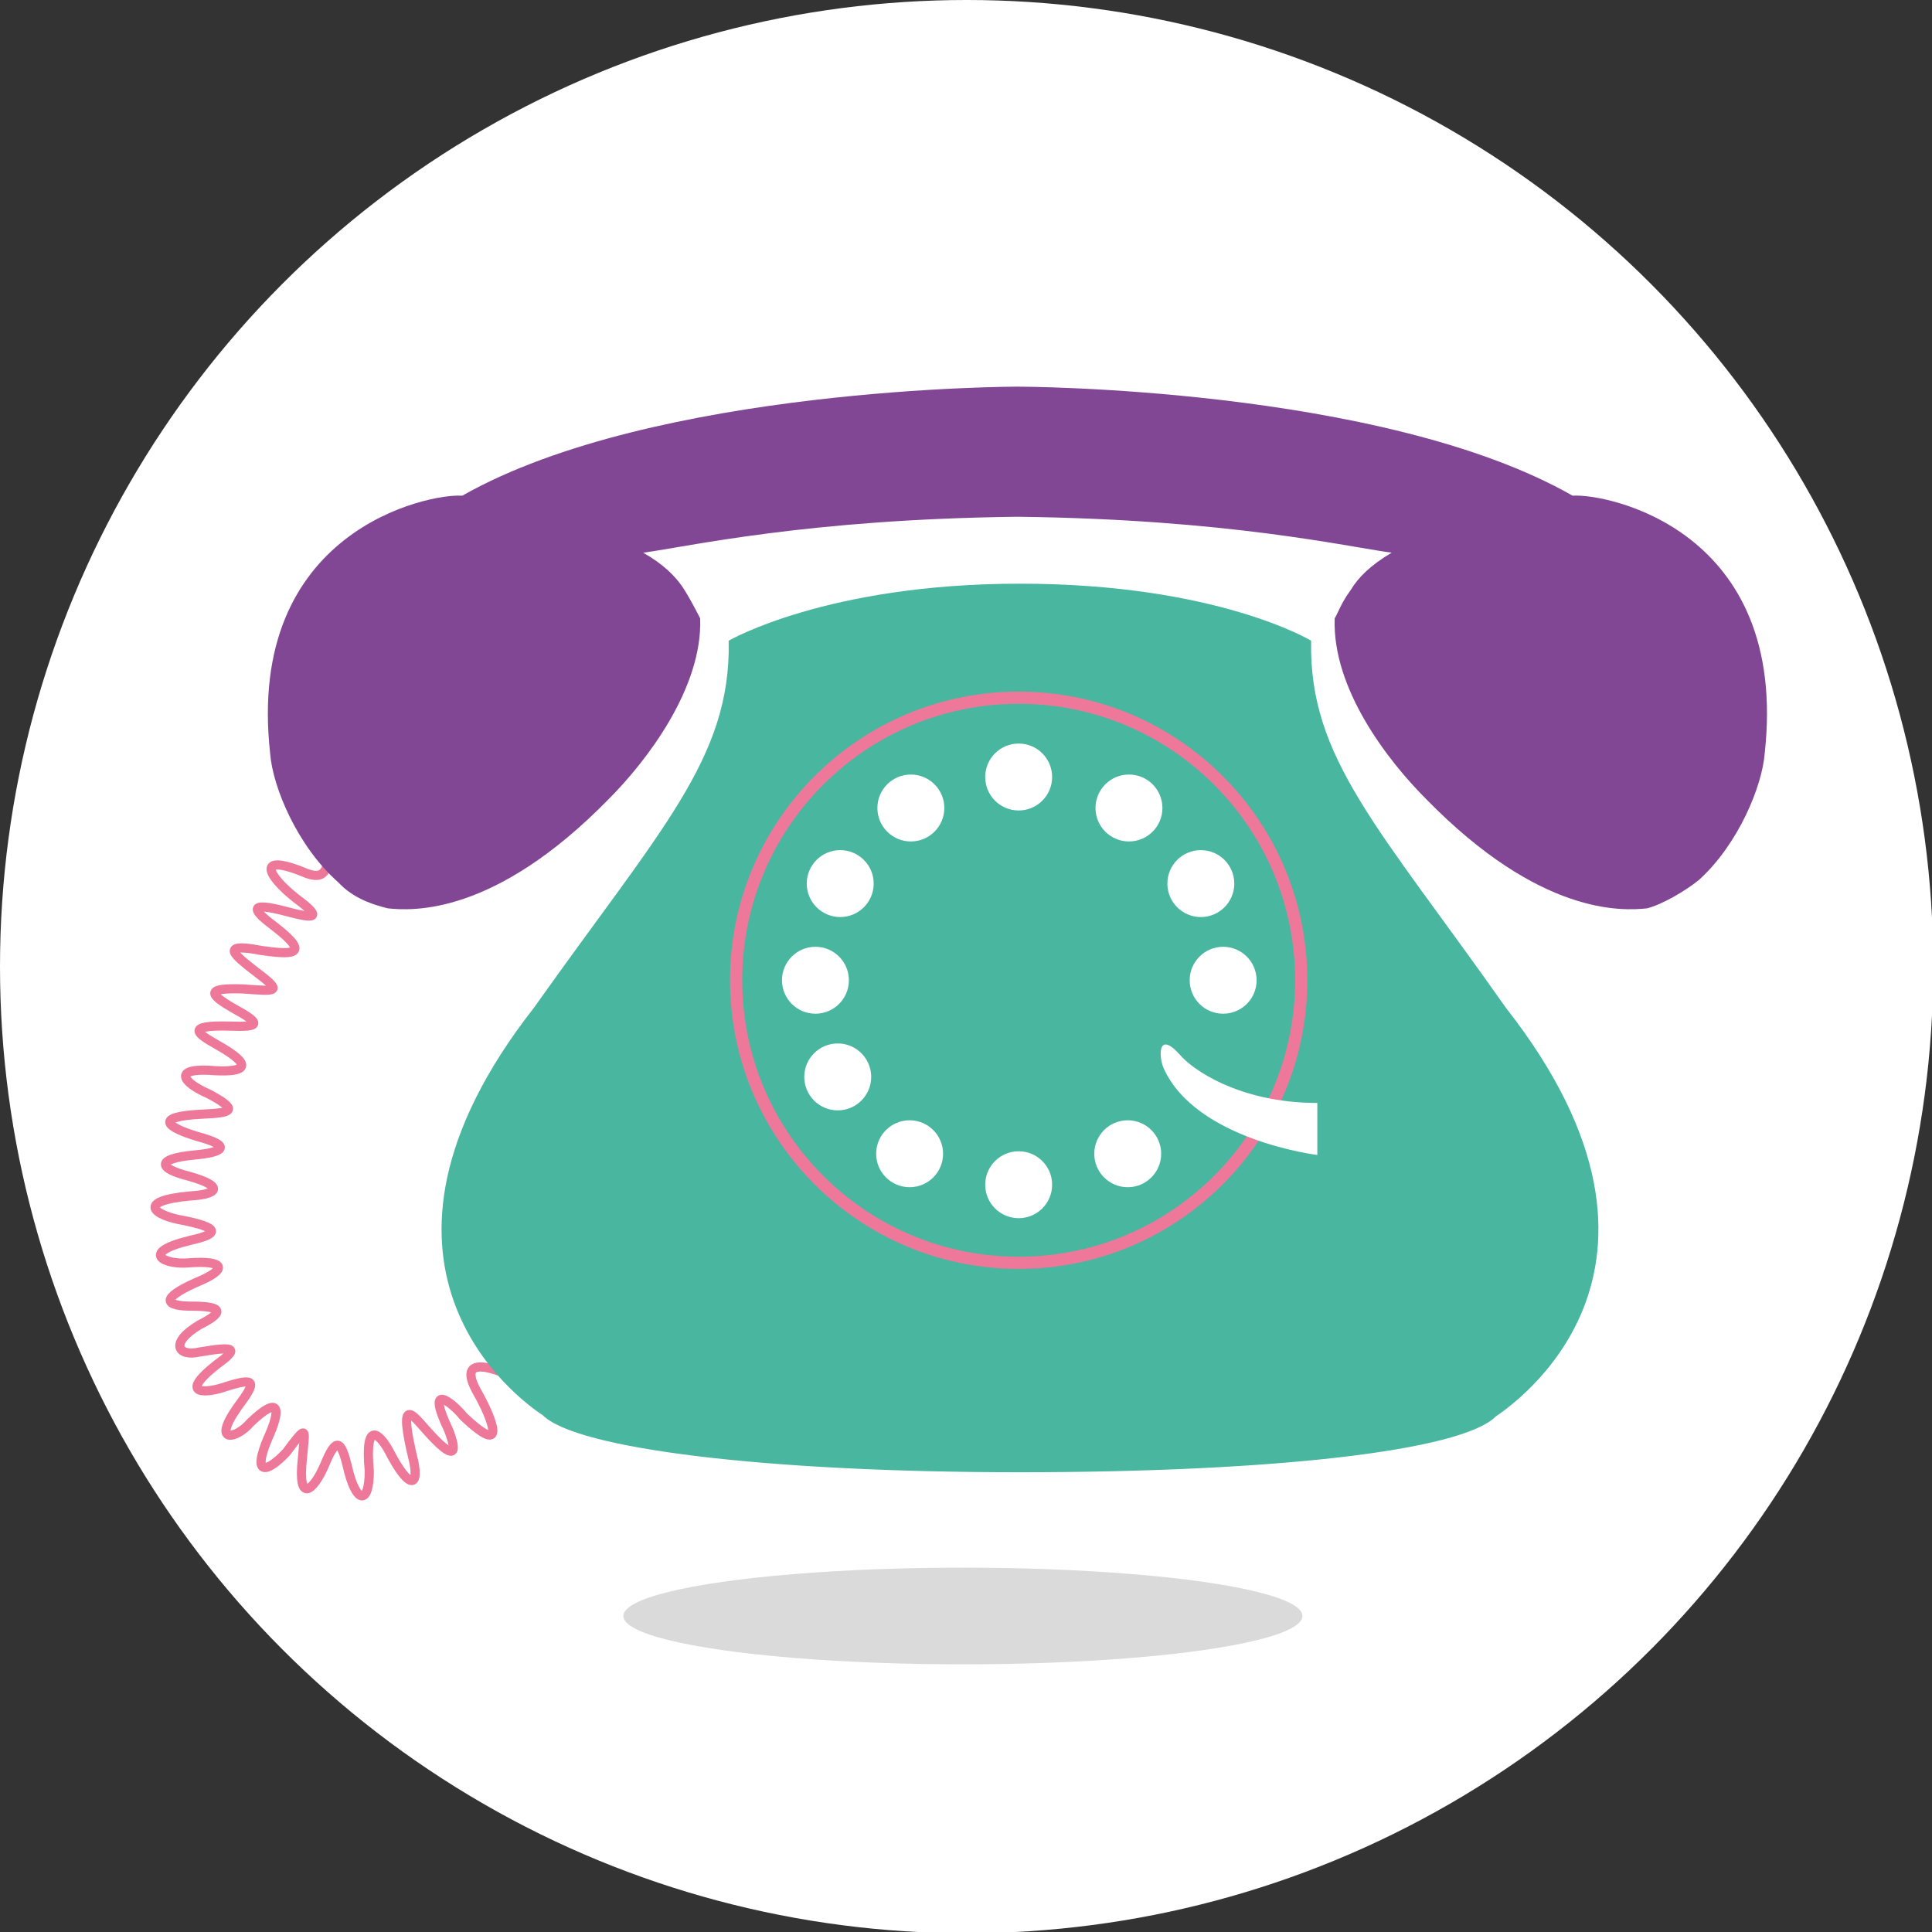 <?xml version="1.0" encoding="utf-8"?>
<!-- Generator: Adobe Illustrator 19.1.0, SVG Export Plug-In . SVG Version: 6.00 Build 0)  -->
<!DOCTYPE svg PUBLIC "-//W3C//DTD SVG 1.1//EN" "http://www.w3.org/Graphics/SVG/1.1/DTD/svg11.dtd">
<svg version="1.1" id="mandala_tracé" xmlns="http://www.w3.org/2000/svg" xmlns:xlink="http://www.w3.org/1999/xlink" x="0px"
	 y="0px" viewBox="0 0 155.9 155.9" enable-background="new 0 0 155.9 155.9" xml:space="preserve">
<rect x="0" y="0" width="155.9" height="155.9" fill="#333333" stroke="none"/>
<circle fill="#FFFFFF" cx="78" cy="78" r="78"/>
<ellipse fill="#DADADA" cx="77.7" cy="130.4" rx="27.4" ry="3.9"/>
<path fill="none" stroke="#EE7899" stroke-width="0.739" stroke-miterlimit="10" d="M41.8,111.3c0,0-5.6-2.9-3.2,1.2
	c0.9,1.6,2.6,5.4-1.2,1.8c-0.7-0.9-3.2-3.1-1.2,1.1c0.7,1.8,0.6,2.7-1.8,0c-1-1.1-2.4-3.1-1,2.6c0.4,2-0.4,2.2-2-0.9
	c-0.7-1.3-2-2.7-1.6,1.6c0,2.8-1.1,2.7-1.8-0.5c-0.5-2-0.9-2.2-1.8,0c-0.9,2.1-2.2,3.2-1.8-0.5c0.2-2.4,0.5-2.9-1.3-0.5
	c-1.5,1.6-2.8,2-1.5-1.1c1.1-2.4,1-3.6-1.4-1.3c-1.1,1.3-3.2,1.8-1-1.3c1.5-2,1.5-2.4-1-1.6c-1.4,0.5-4,0.8-0.7-1.8
	c1.8-1.3,1.5-1.5-1.4-1c-1.7,0.4-2.5-0.7,0-2.2c2-1,1.9-1.5-0.6-1.5c-2.2,0-2.6-0.6,0.3-1.9c2.7-1.1,2.3-1.8-0.5-1.6
	c-2,0.2-4.1-0.8,0-1.8c1.8-0.4,3-0.9-0.4-1.6c-2.5-0.4-4-1.6,0.5-2c1.9-0.1,3-0.7-0.2-1.6c-2.4-0.6-2.7-1.4,0.5-1.7
	c2.2-0.2,3.2-0.7,0.2-1.5c-2.3-0.7-3.7-1.6,0.5-1.8c2.3-0.1,2.9-0.3,0.5-1.6c-2.3-1-3-2.2,0.5-1.9c2.2,0.1,3.3-0.3,0.1-2.1
	c-1.6-0.9-2.6-1.6,1.1-1.5c2.4,0.1,2.5-0.2,0.3-1.4c-2.1-1.2-2.3-1.7,0.7-1.6c2.8,0.2,3.3,0.3,0.9-1.5c-1.4-1.1-3-2.3,0.6-1.6
	c2.2,0.3,4.2,0.5,1.1-1.9c-1.6-1.2-2.6-2.2,1.1-1.2c1.9,0.5,2.9,0.6,0.6-1.1c-2.3-1.8-3.4-3.8,0.9-2c1.2,0.4,1.8,0.1,1.8-2.7"/>
<path fill="#49B69F" d="M121.5,81.3c-10.2-14.5-15.9-20.1-15.7-29.6c0,0-7.6-4.6-23.5-4.6c-15.6,0-23.5,4.6-23.5,4.6
	c0.2,9.5-5.5,15.2-15.7,29.6c-16.2,20.7-1.3,31.6,0.7,32.9c2.7,2.7,17.9,4.6,38.5,4.6c20.3,0,35.6-1.7,38.4-4.5
	C121.7,113.6,138.3,102.7,121.5,81.3z"/>
<circle fill="#49B69F" stroke="#EE7899" stroke-width="0.985" stroke-miterlimit="10" cx="82.2" cy="79.1" r="22.8"/>
<circle fill="#FFFFFF" cx="73.5" cy="65.2" r="2.7"/>
<circle fill="#FFFFFF" cx="67.8" cy="71.3" r="2.7"/>
<circle fill="#FFFFFF" cx="91.1" cy="65.2" r="2.7"/>
<circle fill="#FFFFFF" cx="96.9" cy="71.3" r="2.7"/>
<circle fill="#FFFFFF" cx="65.8" cy="79.1" r="2.7"/>
<circle fill="#FFFFFF" cx="82.2" cy="62.7" r="2.7"/>
<circle fill="#FFFFFF" cx="91" cy="93.1" r="2.7"/>
<circle fill="#FFFFFF" cx="73.4" cy="93.1" r="2.7"/>
<circle fill="#FFFFFF" cx="67.6" cy="86.9" r="2.7"/>
<circle fill="#FFFFFF" cx="98.7" cy="79.1" r="2.7"/>
<circle fill="#FFFFFF" cx="82.2" cy="95.6" r="2.7"/>
<path fill="#FFFFFF" d="M106.3,89v4.2c0,0-9.8-1.2-12.4-7c-0.4-0.9-0.5-3.1,1.3-1.1C96.1,86.2,99.9,89,106.3,89z"/>
<path fill="#814795" d="M126.9,40c-15.4-8.8-44.8-8.8-44.8-8.8s-29.3,0-44.8,8.8c-2.7-0.2-17.5,2.8-15.5,20.8
	c0.2,2.7,2.2,7.5,5.5,10.4c1.2,1.3,2.8,1.8,4,2.1c2,0.2,8.6,0.6,17.8-8.8c3.1-3.1,7.6-9,7.4-14.6c-0.4-0.8-1-1.9-1.4-2.5
	c-0.6-0.9-1.6-1.9-3.2-2.8c3.7-0.5,13.2-2.7,30.2-2.9c17,0.2,26.5,2.4,30.2,2.9c-1.7,1-2.7,2-3.3,3c-0.8,1.1-1,1.8-1.3,2.3
	c-0.2,5.7,4.3,11.5,7.4,14.6c9.2,9.4,15.8,9,17.8,8.8c1.2-0.3,3.1-1.4,4.2-2.3c3.2-2.9,5.1-7.6,5.3-10.2
	C144.4,42.7,129.6,39.8,126.9,40z"/>
</svg>
